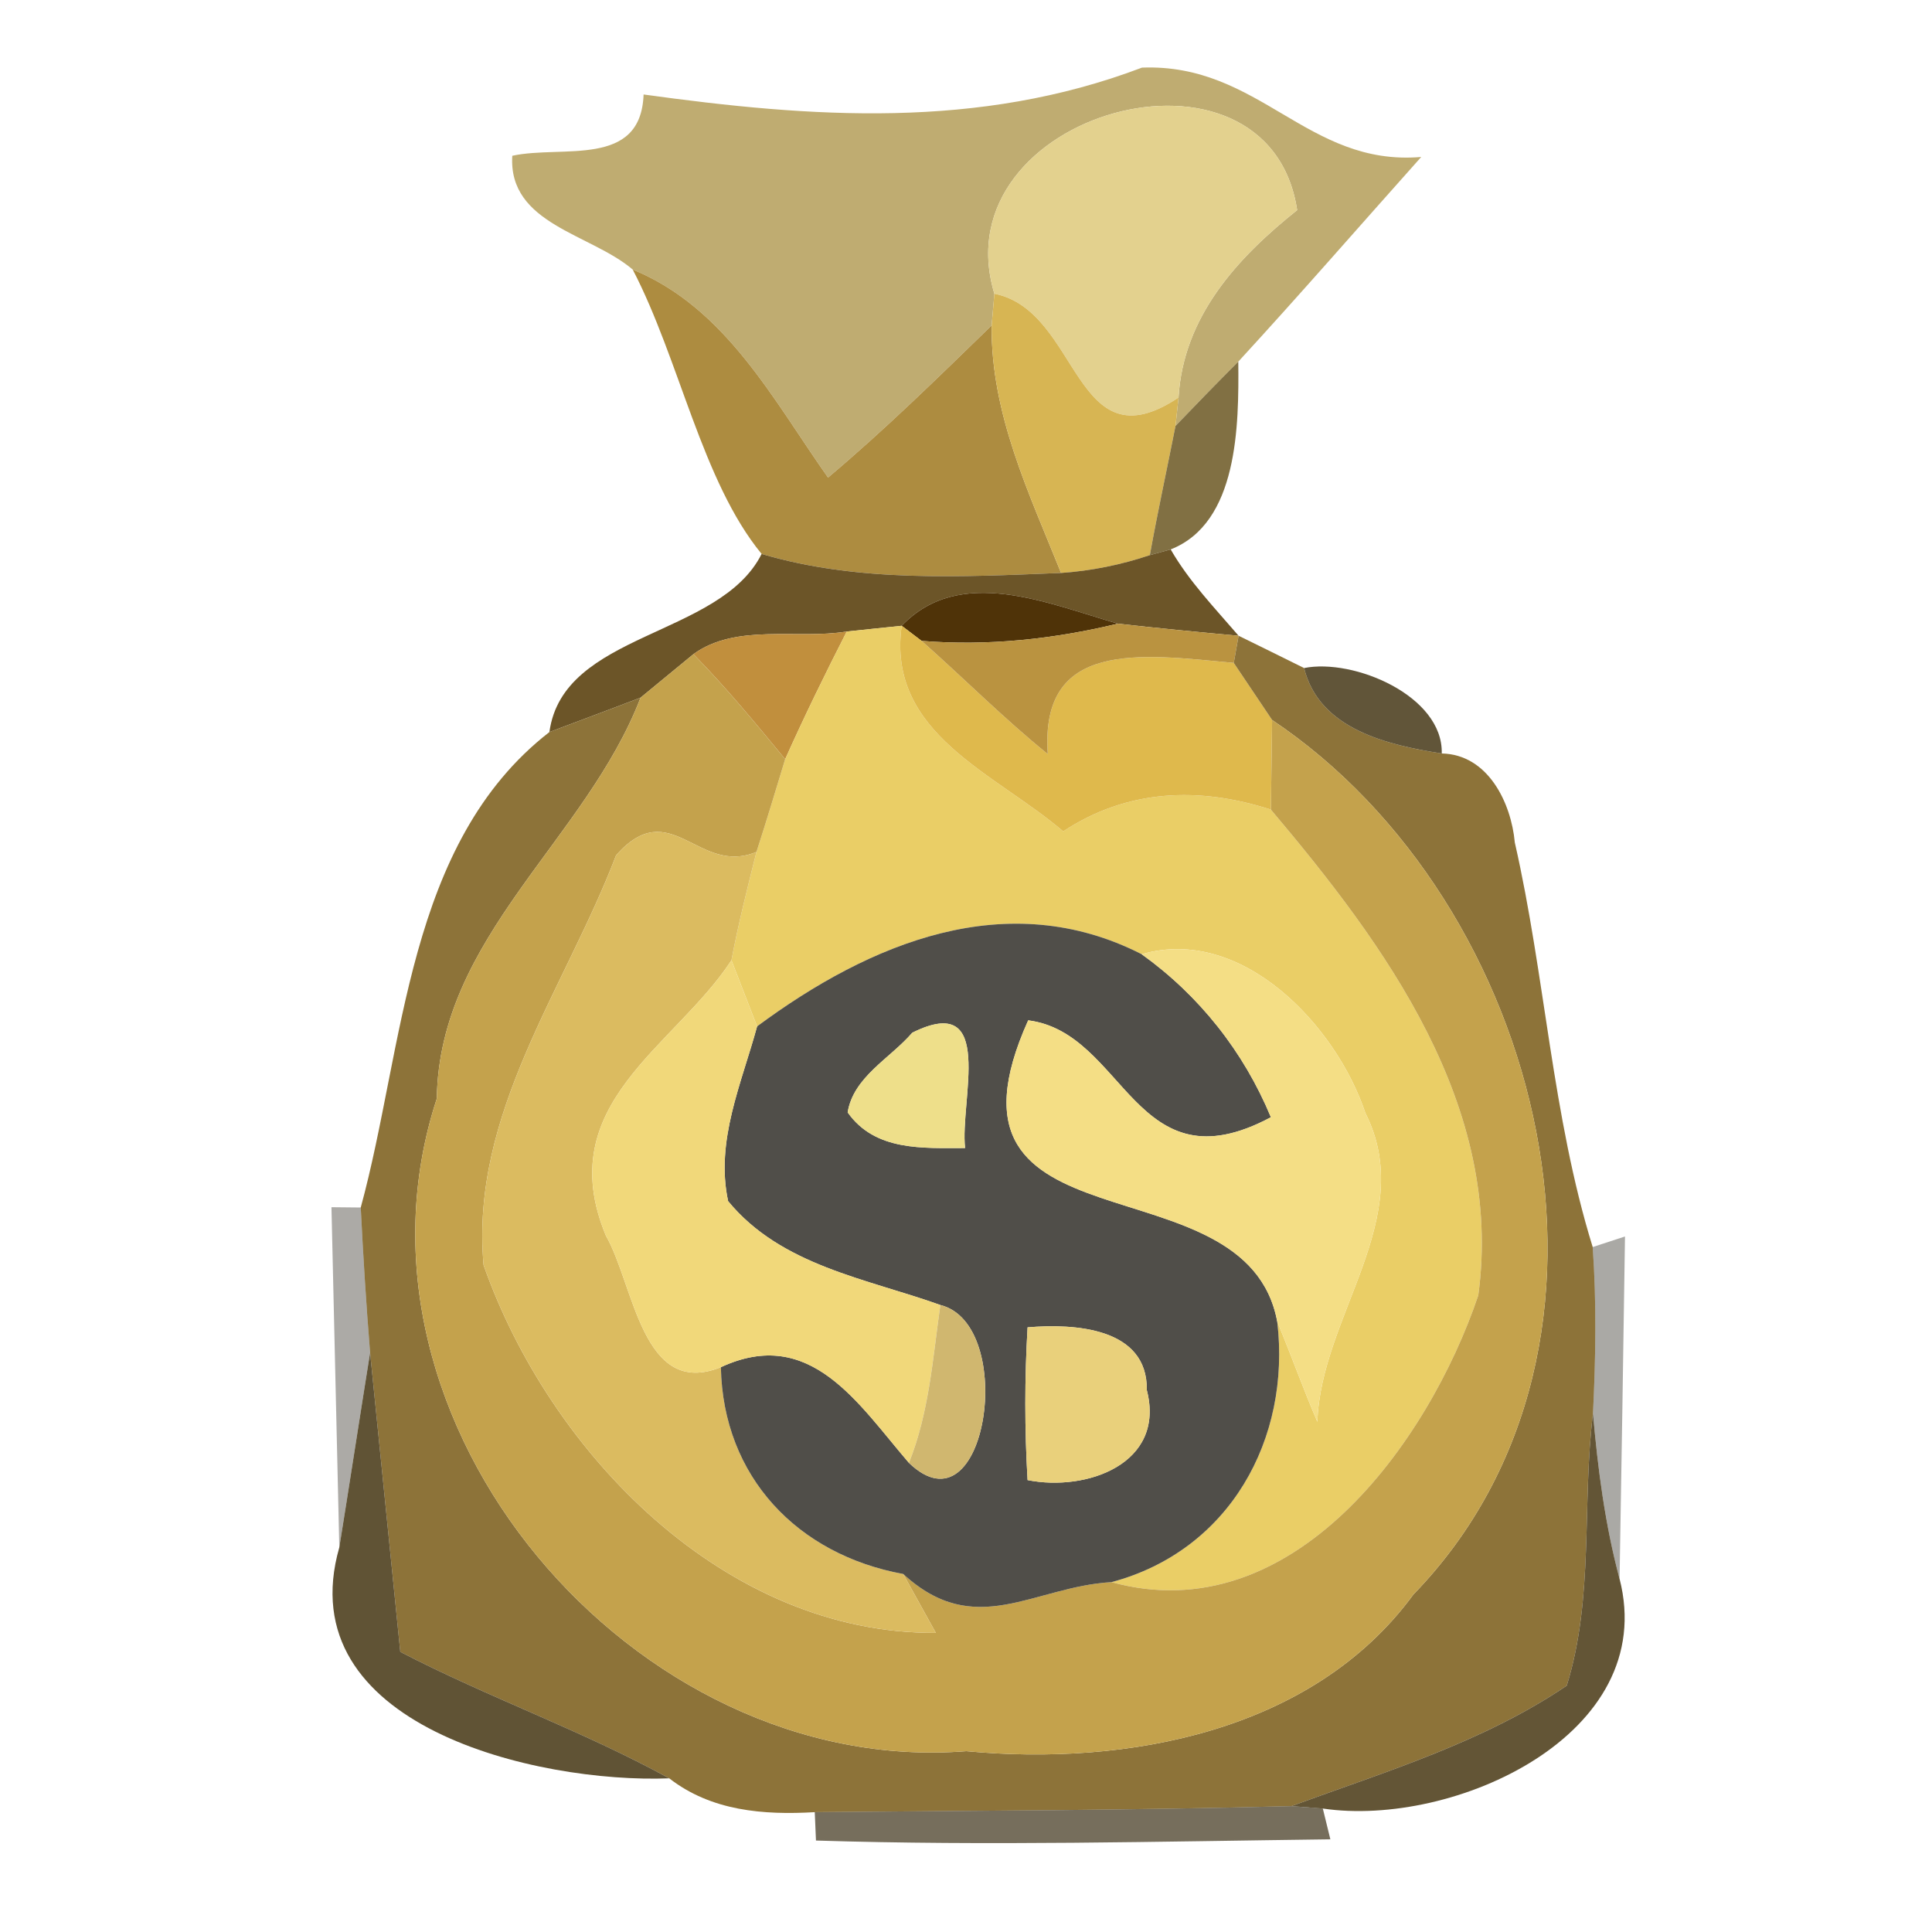 <?xml version="1.0" encoding="UTF-8" ?>
<!DOCTYPE svg PUBLIC "-//W3C//DTD SVG 1.1//EN" "http://www.w3.org/Graphics/SVG/1.1/DTD/svg11.dtd">
<svg width="64pt" height="64pt" viewBox="0 0 64 64" version="1.1" xmlns="http://www.w3.org/2000/svg">
<g id="#bdaa6df7">
<path fill="#bdaa6d" opacity="0.97" d=" M 37.83 2.24 C 41.73 2.09 43.30 5.52 47.08 5.20 C 45.06 7.46 43.07 9.75 41.02 11.98 C 40.32 12.68 39.63 13.39 38.94 14.11 L 39.04 13.17 C 39.20 10.48 40.99 8.54 42.97 6.96 C 42.02 0.72 31.12 3.71 32.94 9.73 L 32.85 10.78 C 31.08 12.50 29.32 14.23 27.43 15.82 C 25.61 13.24 24.04 10.19 20.96 8.93 C 19.57 7.74 16.83 7.43 16.97 5.16 C 18.63 4.80 21.23 5.58 21.32 3.13 C 26.89 3.90 32.40 4.30 37.83 2.24 Z" />
</g>
<g id="#e3d18eff">
<path fill="#e3d18e" opacity="1.00" d=" M 32.94 9.73 C 31.12 3.71 42.02 0.72 42.97 6.96 C 40.99 8.54 39.20 10.48 39.04 13.17 C 35.56 15.49 35.79 10.30 32.94 9.73 Z" />
</g>
<g id="#ad8c40fc">
<path fill="#ad8c40" opacity="1.00" d=" M 20.96 8.93 C 24.04 10.19 25.61 13.24 27.43 15.82 C 29.32 14.23 31.08 12.50 32.85 10.78 C 32.82 13.71 34.09 16.34 35.15 18.98 C 31.83 19.11 28.44 19.30 25.23 18.35 C 23.25 15.94 22.52 11.93 20.96 8.93 Z" />
</g>
<g id="#d7b553ff">
<path fill="#d7b553" opacity="1.00" d=" M 32.94 9.73 C 35.79 10.30 35.56 15.49 39.04 13.17 L 38.94 14.11 C 38.66 15.53 38.35 16.95 38.09 18.39 C 37.14 18.71 36.15 18.91 35.15 18.98 C 34.09 16.34 32.82 13.71 32.85 10.78 L 32.94 9.73 Z" />
</g>
<g id="#796636ec">
<path fill="#796636" opacity="0.93" d=" M 38.94 14.11 C 39.63 13.39 40.32 12.68 41.02 11.98 C 41.04 14.09 41.02 17.32 38.78 18.20 L 38.09 18.39 C 38.35 16.95 38.66 15.53 38.94 14.11 Z" />
</g>
<g id="#664e20f4">
<path fill="#664e20" opacity="0.96" d=" M 25.23 18.35 C 28.44 19.30 31.83 19.11 35.15 18.98 C 36.15 18.91 37.14 18.71 38.09 18.39 L 38.78 18.20 C 39.39 19.26 40.24 20.14 41.03 21.06 C 39.70 20.94 38.36 20.81 37.03 20.66 C 34.70 19.99 31.80 18.71 29.87 20.73 C 29.41 20.78 28.50 20.87 28.05 20.92 C 26.39 21.19 24.39 20.64 22.97 21.67 C 22.53 22.03 21.66 22.75 21.22 23.11 C 20.21 23.50 19.20 23.87 18.20 24.25 C 18.65 20.93 23.84 21.12 25.23 18.35 Z" />
</g>
<g id="#4f3308ff">
<path fill="#4f3308" opacity="1.00" d=" M 29.87 20.73 C 31.80 18.71 34.70 19.99 37.03 20.66 C 34.91 21.17 32.72 21.41 30.53 21.23 L 29.87 20.73 Z" />
</g>
<g id="#c18f3dff">
<path fill="#c18f3d" opacity="1.00" d=" M 22.97 21.67 C 24.39 20.64 26.39 21.19 28.05 20.92 C 27.34 22.31 26.65 23.72 26.01 25.15 C 25.03 23.96 24.05 22.77 22.97 21.67 Z" />
</g>
<g id="#eace66ff">
<path fill="#eace66" opacity="1.00" d=" M 28.05 20.92 C 28.50 20.87 29.41 20.78 29.87 20.73 C 29.37 24.31 32.97 25.61 35.22 27.54 C 37.34 26.14 39.72 26.05 42.10 26.82 C 45.89 31.31 49.82 36.63 48.97 42.91 C 47.31 47.82 42.80 54.06 36.82 52.41 C 40.73 51.37 42.77 47.67 42.31 43.78 C 42.77 44.88 43.17 46.01 43.64 47.10 C 43.75 43.59 46.98 40.34 45.23 36.87 C 44.26 33.97 41.14 30.65 37.82 31.61 C 33.37 29.34 28.83 31.22 25.08 34.00 C 24.87 33.45 24.44 32.36 24.23 31.81 C 24.46 30.60 24.76 29.41 25.06 28.22 C 25.39 27.20 25.70 26.17 26.01 25.15 C 26.65 23.72 27.34 22.31 28.05 20.92 Z" />
</g>
<g id="#dfb94cff">
<path fill="#dfb94c" opacity="1.00" d=" M 29.87 20.73 L 30.53 21.23 C 31.93 22.47 33.25 23.80 34.71 24.98 C 34.44 21.20 37.74 21.66 40.87 21.96 C 41.19 22.43 41.82 23.38 42.14 23.85 C 42.13 24.60 42.11 26.08 42.10 26.82 C 39.72 26.05 37.34 26.14 35.22 27.54 C 32.97 25.61 29.37 24.31 29.87 20.73 Z" />
</g>
<g id="#ba9340ff">
<path fill="#ba9340" opacity="1.00" d=" M 30.53 21.23 C 32.72 21.41 34.91 21.17 37.03 20.66 C 38.36 20.81 39.70 20.94 41.03 21.06 L 40.87 21.96 C 37.74 21.66 34.44 21.20 34.71 24.98 C 33.25 23.80 31.93 22.47 30.53 21.23 Z" />
</g>
<g id="#8d7339fc">
<path fill="#8d7339" opacity="1.00" d=" M 41.03 21.06 C 41.58 21.33 42.66 21.86 43.20 22.13 C 43.70 24.16 45.97 24.68 47.76 24.96 C 49.29 24.99 50.06 26.59 50.18 27.91 C 51.19 32.34 51.41 36.95 52.76 41.31 C 52.89 43.14 52.86 44.98 52.77 46.82 C 52.40 49.80 52.81 52.92 51.90 55.84 C 49.12 57.72 45.89 58.69 42.78 59.83 C 37.51 59.97 32.25 59.98 26.99 60.03 C 25.28 60.13 23.56 59.99 22.17 58.91 C 19.29 57.33 16.17 56.23 13.26 54.72 C 13.01 52.24 12.51 47.28 12.26 44.81 C 12.13 43.20 12.03 41.60 11.95 40.00 C 13.40 34.70 13.45 27.94 18.20 24.25 C 19.20 23.87 20.21 23.50 21.22 23.11 C 19.41 27.82 14.55 31.03 14.47 36.39 C 10.95 47.14 21.03 58.88 32.01 58.01 C 37.31 58.51 43.48 57.38 46.82 52.82 C 54.88 44.51 51.17 29.89 42.14 23.85 C 41.82 23.38 41.19 22.43 40.87 21.96 L 41.03 21.06 Z" />
</g>
<g id="#c4a24cff">
<path fill="#c4a24c" opacity="1.00" d=" M 21.22 23.11 C 21.66 22.75 22.53 22.03 22.97 21.67 C 24.05 22.77 25.03 23.96 26.01 25.15 C 25.70 26.17 25.39 27.20 25.06 28.22 C 23.13 29.03 22.22 26.29 20.41 28.33 C 18.71 32.78 15.57 36.89 16.02 41.91 C 18.22 48.15 24.02 54.13 31.00 54.09 C 30.73 53.60 30.19 52.63 29.92 52.14 C 32.31 54.34 34.23 52.56 36.82 52.41 C 42.80 54.06 47.31 47.82 48.97 42.91 C 49.82 36.63 45.89 31.31 42.10 26.82 C 42.11 26.08 42.13 24.60 42.14 23.85 C 51.17 29.89 54.88 44.51 46.82 52.82 C 43.48 57.38 37.31 58.51 32.01 58.01 C 21.03 58.88 10.95 47.14 14.47 36.39 C 14.55 31.03 19.41 27.82 21.22 23.11 Z" />
</g>
<g id="#524426e7">
<path fill="#524426" opacity="0.91" d=" M 43.20 22.13 C 44.84 21.80 47.81 23.05 47.76 24.96 C 45.97 24.68 43.70 24.16 43.20 22.13 Z" />
</g>
<g id="#dbbb60ff">
<path fill="#dbbb60" opacity="1.00" d=" M 20.41 28.33 C 22.22 26.29 23.13 29.03 25.06 28.22 C 24.76 29.41 24.46 30.60 24.23 31.81 C 22.35 34.69 18.26 36.57 20.07 40.93 C 21.01 42.57 21.27 46.34 23.88 45.29 C 23.95 48.92 26.42 51.50 29.92 52.14 C 30.19 52.63 30.73 53.60 31.00 54.09 C 24.02 54.13 18.22 48.15 16.02 41.91 C 15.57 36.89 18.71 32.78 20.41 28.33 Z" />
</g>
<g id="#504e49ff">
<path fill="#504e49" opacity="1.00" d=" M 25.08 34.00 C 28.83 31.22 33.37 29.34 37.82 31.61 C 39.73 32.98 41.20 34.84 42.10 37.01 C 37.59 39.42 37.29 34.21 34.06 33.80 C 30.50 41.71 41.28 38.24 42.31 43.78 C 42.77 47.67 40.73 51.37 36.82 52.41 C 34.23 52.56 32.31 54.34 29.92 52.14 C 26.42 51.50 23.95 48.92 23.88 45.29 C 26.85 43.91 28.43 46.51 30.11 48.46 C 32.69 50.94 33.72 43.87 31.15 43.23 C 28.69 42.35 25.88 41.93 24.12 39.79 C 23.69 37.79 24.57 35.88 25.08 34.00 M 30.22 34.21 C 29.49 35.06 28.27 35.67 28.08 36.85 C 28.99 38.14 30.57 38.03 31.97 38.03 C 31.79 36.48 33.01 32.82 30.22 34.21 M 34.04 43.97 C 33.94 45.66 33.94 47.34 34.04 49.03 C 35.99 49.42 38.62 48.49 37.99 46.05 C 38.02 43.97 35.58 43.84 34.04 43.97 Z" />
</g>
<g id="#f4de85ff">
<path fill="#f4de85" opacity="1.00" d=" M 37.82 31.61 C 41.14 30.65 44.26 33.97 45.23 36.87 C 46.98 40.34 43.75 43.59 43.64 47.10 C 43.17 46.01 42.77 44.88 42.31 43.78 C 41.28 38.24 30.50 41.71 34.06 33.80 C 37.29 34.21 37.59 39.42 42.10 37.01 C 41.20 34.84 39.73 32.98 37.82 31.61 Z" />
</g>
<g id="#f1d87aff">
<path fill="#f1d87a" opacity="1.00" d=" M 24.23 31.81 C 24.44 32.36 24.87 33.45 25.08 34.00 C 24.57 35.88 23.69 37.79 24.12 39.79 C 25.88 41.93 28.69 42.35 31.15 43.23 C 30.90 44.99 30.78 46.79 30.11 48.46 C 28.43 46.51 26.85 43.91 23.88 45.29 C 21.27 46.34 21.01 42.57 20.07 40.93 C 18.26 36.57 22.35 34.69 24.23 31.81 Z" />
</g>
<g id="#eedf8aff">
<path fill="#eedf8a" opacity="1.00" d=" M 30.22 34.21 C 33.01 32.82 31.79 36.48 31.97 38.03 C 30.57 38.03 28.99 38.14 28.08 36.85 C 28.27 35.67 29.49 35.06 30.22 34.21 Z" />
</g>
<g id="#19150a5c">
<path fill="#19150a" opacity="0.36" d=" M 10.98 39.99 L 11.95 40.00 C 12.03 41.60 12.13 43.20 12.26 44.81 C 12.00 46.42 11.50 49.65 11.24 51.26 C 11.18 48.44 11.04 42.81 10.98 39.99 Z" />
</g>
<g id="#1a160b5f">
<path fill="#1a160b" opacity="0.37" d=" M 52.76 41.31 L 53.83 40.96 C 53.79 43.80 53.70 49.47 53.65 52.30 C 53.17 50.51 52.93 48.66 52.77 46.82 C 52.86 44.98 52.89 43.14 52.76 41.31 Z" />
</g>
<g id="#d0b76fff">
<path fill="#d0b76f" opacity="1.00" d=" M 31.15 43.23 C 33.72 43.87 32.69 50.94 30.11 48.46 C 30.78 46.79 30.90 44.99 31.15 43.23 Z" />
</g>
<g id="#e9d07bff">
<path fill="#e9d07b" opacity="1.00" d=" M 34.04 43.97 C 35.58 43.84 38.02 43.97 37.99 46.05 C 38.62 48.49 35.99 49.42 34.04 49.03 C 33.94 47.34 33.94 45.66 34.04 43.97 Z" />
</g>
<g id="#554727ec">
<path fill="#554727" opacity="0.93" d=" M 12.26 44.81 C 12.51 47.28 13.01 52.24 13.26 54.72 C 16.17 56.23 19.29 57.33 22.17 58.91 C 17.79 59.08 9.55 57.17 11.24 51.26 C 11.50 49.65 12.00 46.42 12.26 44.81 Z" />
</g>
<g id="#584928ec">
<path fill="#584928" opacity="0.93" d=" M 51.90 55.84 C 52.81 52.92 52.40 49.80 52.77 46.82 C 52.93 48.66 53.17 50.51 53.65 52.30 C 54.98 57.47 48.15 60.55 43.82 59.91 L 42.78 59.83 C 45.89 58.69 49.12 57.72 51.90 55.84 Z" />
</g>
<g id="#3d3118b3">
<path fill="#3d3118" opacity="0.70" d=" M 26.99 60.03 C 32.25 59.98 37.51 59.97 42.78 59.83 L 43.82 59.91 L 44.07 60.93 C 38.39 61.00 32.71 61.15 27.03 60.97 L 26.99 60.03 Z" />
</g>
</svg>
